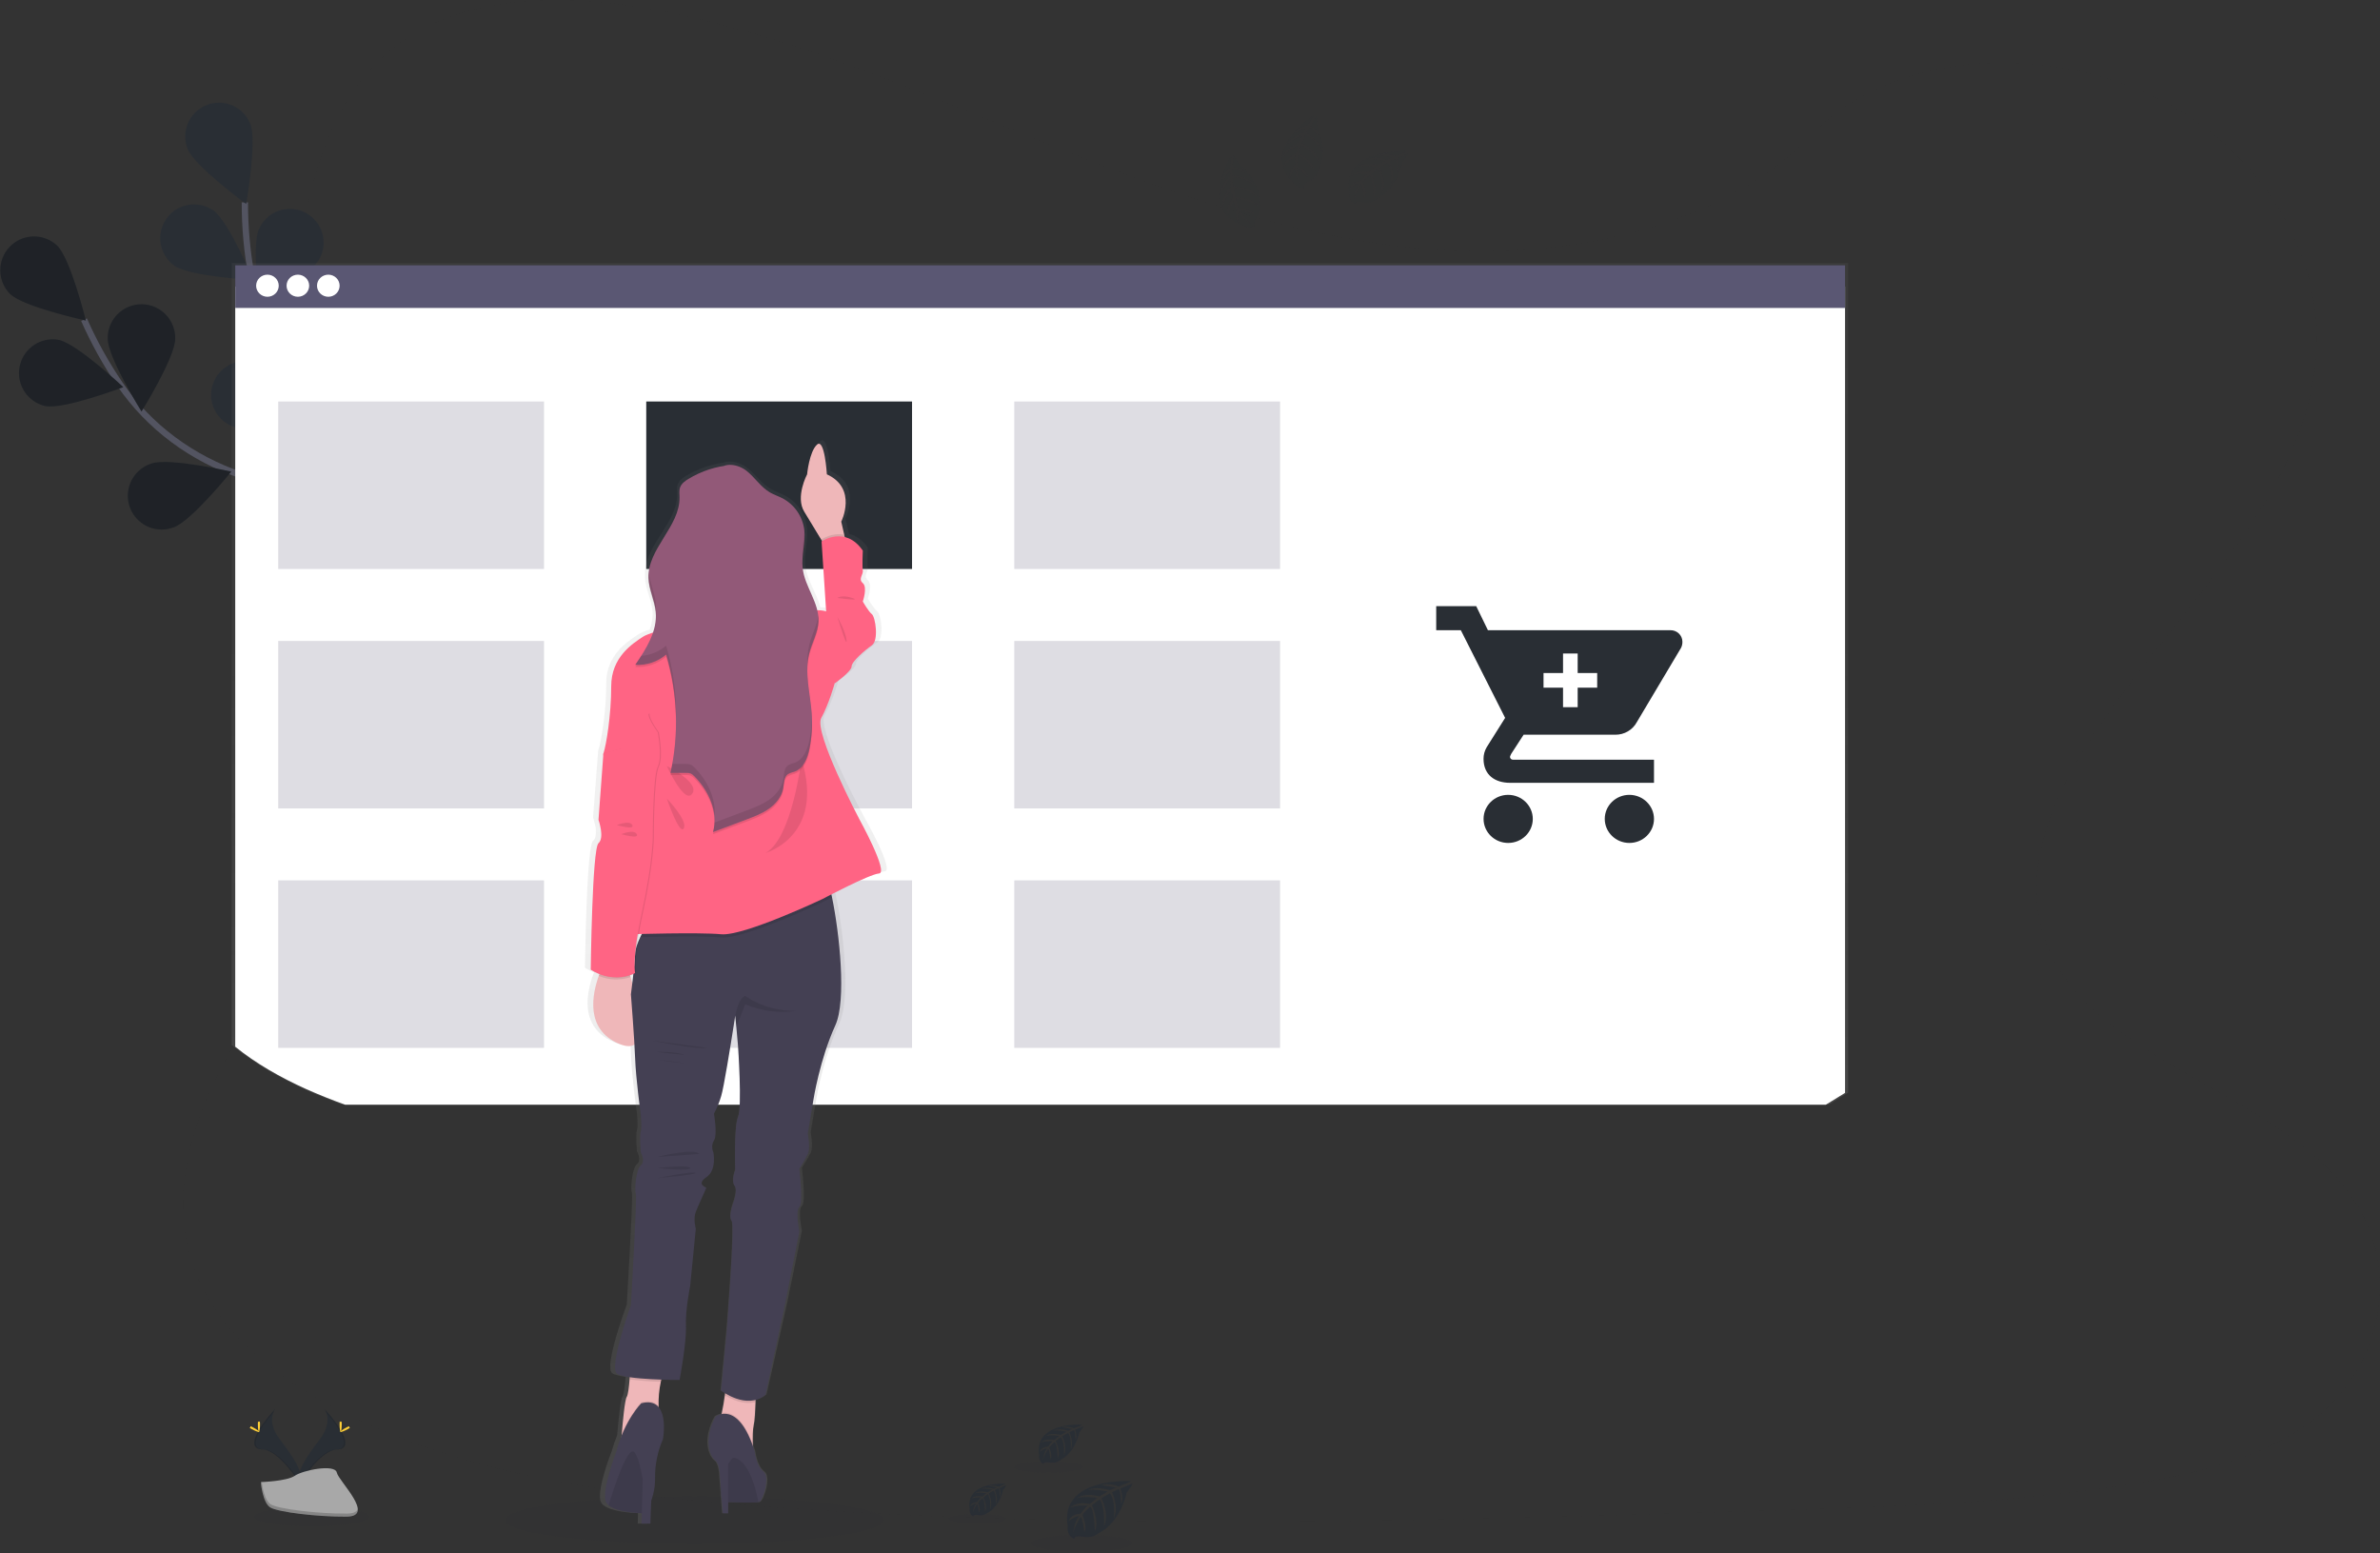 <?xml version="1.0" encoding="UTF-8"?>
<svg width="754px" height="492px" viewBox="0 0 754 492" version="1.1" xmlns="http://www.w3.org/2000/svg" xmlns:xlink="http://www.w3.org/1999/xlink">
    <rect x="0" y="0" width="754" height="492" fill="#333333" stroke="none"/>
    <!-- Generator: Sketch 52.4 (67378) - http://www.bohemiancoding.com/sketch -->
    <title>undraw_add_to_cart_vkjp</title>
    <desc>Created with Sketch.</desc>
    <defs>
        <linearGradient x1="49.999%" y1="100%" x2="49.999%" y2="0%" id="linearGradient-1">
            <stop stop-color="#808080" stop-opacity="0.25" offset="0%"></stop>
            <stop stop-color="#808080" stop-opacity="0.12" offset="54%"></stop>
            <stop stop-color="#808080" stop-opacity="0.1" offset="100%"></stop>
        </linearGradient>
        <linearGradient x1="50.014%" y1="99.998%" x2="50.014%" y2="-0.009%" id="linearGradient-2">
            <stop stop-color="#808080" stop-opacity="0.25" offset="0%"></stop>
            <stop stop-color="#808080" stop-opacity="0.12" offset="54%"></stop>
            <stop stop-color="#808080" stop-opacity="0.1" offset="100%"></stop>
        </linearGradient>
    </defs>
    <g id="Elementos" stroke="none" stroke-width="1" fill="none" fill-rule="evenodd">
        <g id="Digitales/Header" transform="translate(125, -20)">
            <g id="undraw_add_to_cart_vkjp" transform="translate(-125, 20)">
                <path d="M735.359,447.71 C734.669,448.272 734.035,448.818 733.359,449.349 C730.867,451.316 728.257,453.092 725.548,454.665 C711.36,463.011 693.869,467.089 676.834,469.858 C638.626,476.074 599.618,477.282 560.776,478.466 C455.825,481.682 350.62,484.89 245.924,477.482 C204.559,474.558 162.283,469.666 124.799,454.665 C119.426,452.521 114.159,450.157 108.998,447.572 C98.553,442.333 88.522,435.956 80.18,428.34 C72.341,421.201 65.985,413.001 62.186,403.677 C54.264,384.26 58.456,362.451 67.501,343.419 C71.258,335.72 75.495,328.324 80.18,321.287 C87.164,310.571 94.864,300.163 101.89,289.454 C126.888,251.39 143.2,203.233 120.125,164.193 C113.493,152.976 103.91,143.13 98.505,131.421 C91.61,116.443 92.141,99.812 94.334,83.657 C94.619,81.605 94.92,79.574 95.237,77.564 C98.98,53.609 106.026,27.799 127.75,12.845 C150.315,-2.695 182.359,-1.91 210.363,3.613 C253.914,12.291 294.087,30.353 334.687,46.662 C375.287,62.971 417.762,77.872 462.382,79.472 C501.782,80.887 547.739,70.294 573.889,42.762 C599.287,16.022 647.03,13.983 681.439,30.138 C705.059,41.223 722.68,61.194 730.112,83.657 C731.617,88.167 732.701,92.838 733.346,97.596 C733.941,101.945 734.135,106.35 733.925,110.743 C733.821,112.912 733.621,115.059 733.346,117.182 C727.596,161.508 686.21,196.472 661.053,236.066 C648.76,255.406 640.081,278.638 648.533,299.493 C661.425,331.272 706.258,342.573 733.332,366.221 C738.427,370.525 742.912,375.659 746.638,381.452 C759.771,402.5 754.925,430.925 735.359,447.71 Z" id="Path" fill="#292E34" fill-rule="nonzero" opacity="0.05"></path>
                <g id="d00831fc-a64a-413c-b5dd-d7bd6eafa01d" transform="translate(0, 32)">
                    <path d="M138.368,174.925 C138.368,174.925 113.697,131.164 76.519,118.56 C60.917,113.267 47.299,103.314 37.988,89.712 C33.581,83.253 29.774,76.403 26.618,69.248" id="Path" stroke="#535461" stroke-width="2"></path>
                    <path d="M3.239,61.148 C7.476,65.244 27.203,69.538 27.203,69.538 C27.203,69.538 22.376,49.934 18.128,45.817 C13.879,41.789 7.184,41.931 3.108,46.134 C-0.968,50.336 -0.909,57.038 3.239,61.169 L3.239,61.148 Z" id="Path" fill="#292E34" fill-rule="nonzero"></path>
                    <path d="M14.401,96.626 C20.188,97.775 39.072,90.619 39.072,90.619 C39.072,90.619 24.349,76.791 18.557,75.642 C12.831,74.633 7.349,78.389 6.218,84.098 C5.088,89.806 8.723,95.372 14.401,96.626 Z" id="Path" fill="#292E34" fill-rule="nonzero"></path>
                    <path d="M55.028,135.029 C60.606,133.097 73.263,117.384 73.263,117.384 C73.263,117.384 53.59,112.88 48.018,114.813 C44.295,115.97 41.497,119.065 40.716,122.888 C39.936,126.71 41.296,130.655 44.267,133.182 C47.237,135.709 51.347,136.417 54.99,135.029 L55.028,135.029 Z" id="Path" fill="#292E34" fill-rule="nonzero"></path>
                    <path d="M92.303,157.14 C98.127,156.174 113.273,142.834 113.273,142.834 C113.273,142.834 94.647,135.067 88.822,136.028 C82.997,136.99 79.054,142.496 80.015,148.326 C80.977,154.156 86.478,158.102 92.303,157.14 Z" id="Path" fill="#292E34" fill-rule="nonzero"></path>
                    <path d="M55.505,75.298 C55.505,81.203 44.832,98.344 44.832,98.344 C44.832,98.344 34.138,81.214 34.132,75.309 C34.045,71.431 36.063,67.809 39.405,65.844 C42.747,63.88 46.89,63.88 50.232,65.844 C53.574,67.809 55.592,71.431 55.505,75.309 L55.505,75.298 Z" id="Path" fill="#292E34" fill-rule="nonzero"></path>
                    <path d="M98.776,101.747 C97.012,107.383 81.699,120.535 81.699,120.535 C81.699,120.535 76.615,100.969 78.358,95.305 C80.305,89.918 86.145,87.021 91.607,88.734 C97.069,90.448 100.213,96.163 98.739,101.699 L98.776,101.747 Z" id="Path" fill="#292E34" fill-rule="nonzero"></path>
                    <path d="M137.306,133.177 C136.523,139.034 123.651,154.585 123.651,154.585 C123.651,154.585 115.338,136.183 116.143,130.327 C117.009,124.547 122.35,120.533 128.138,121.311 C133.925,122.09 138.017,127.373 137.328,133.177 L137.306,133.177 Z" id="Path" fill="#292E34" fill-rule="nonzero"></path>
                    <path d="M3.239,61.148 C7.476,65.244 27.203,69.538 27.203,69.538 C27.203,69.538 22.376,49.934 18.128,45.817 C13.879,41.789 7.184,41.931 3.108,46.134 C-0.968,50.336 -0.909,57.038 3.239,61.169 L3.239,61.148 Z" id="Path" fill="#000000" fill-rule="nonzero" opacity="0.25"></path>
                    <path d="M14.401,96.626 C20.188,97.775 39.072,90.619 39.072,90.619 C39.072,90.619 24.349,76.791 18.557,75.642 C12.831,74.633 7.349,78.389 6.218,84.098 C5.088,89.806 8.723,95.372 14.401,96.626 Z" id="Path" fill="#000000" fill-rule="nonzero" opacity="0.25"></path>
                    <path d="M55.028,135.029 C60.606,133.097 73.263,117.384 73.263,117.384 C73.263,117.384 53.59,112.88 48.018,114.813 C44.295,115.97 41.497,119.065 40.716,122.888 C39.936,126.71 41.296,130.655 44.267,133.182 C47.237,135.709 51.347,136.417 54.99,135.029 L55.028,135.029 Z" id="Path" fill="#000000" fill-rule="nonzero" opacity="0.25"></path>
                    <path d="M92.303,157.14 C98.127,156.174 113.273,142.834 113.273,142.834 C113.273,142.834 94.647,135.067 88.822,136.028 C82.997,136.99 79.054,142.496 80.015,148.326 C80.977,154.156 86.478,158.102 92.303,157.14 Z" id="Path" fill="#000000" fill-rule="nonzero" opacity="0.25"></path>
                    <path d="M55.505,75.298 C55.505,81.203 44.832,98.344 44.832,98.344 C44.832,98.344 34.138,81.214 34.132,75.309 C34.045,71.431 36.063,67.809 39.405,65.844 C42.747,63.88 46.89,63.88 50.232,65.844 C53.574,67.809 55.592,71.431 55.505,75.309 L55.505,75.298 Z" id="Path" fill="#000000" fill-rule="nonzero" opacity="0.25"></path>
                    <path d="M98.776,101.747 C97.012,107.383 81.699,120.535 81.699,120.535 C81.699,120.535 76.615,100.969 78.358,95.305 C80.305,89.918 86.145,87.021 91.607,88.734 C97.069,90.448 100.213,96.163 98.739,101.699 L98.776,101.747 Z" id="Path" fill="#000000" fill-rule="nonzero" opacity="0.25"></path>
                    <path d="M137.306,133.177 C136.523,139.034 123.651,154.585 123.651,154.585 C123.651,154.585 115.338,136.183 116.143,130.327 C117.009,124.547 122.35,120.533 128.138,121.311 C133.925,122.09 138.017,127.373 137.328,133.177 L137.306,133.177 Z" id="Path" fill="#000000" fill-rule="nonzero" opacity="0.25"></path>
                    <path d="M136.947,174.055 C136.947,174.055 132.12,124.035 103.222,97.431 C91.107,86.265 82.686,71.664 79.678,55.431 C78.265,47.737 77.561,39.929 77.575,32.107" id="Path" stroke="#535461" stroke-width="2"></path>
                    <path d="M59.474,15.235 C61.684,20.715 77.993,32.606 77.993,32.606 C77.993,32.606 81.506,12.717 79.302,7.236 C77.095,1.751 70.864,-0.904 65.384,1.304 C59.904,3.513 57.251,9.75 59.458,15.235 L59.474,15.235 Z" id="Path" fill="#292E34" fill-rule="nonzero"></path>
                    <path d="M55.296,52.194 C60.123,55.592 80.273,56.703 80.273,56.703 C80.273,56.703 72.458,38.097 67.631,34.699 C62.805,31.29 56.131,32.442 52.724,37.273 C49.318,42.104 50.469,48.785 55.296,52.194 Z" id="Path" fill="#292E34" fill-rule="nonzero"></path>
                    <path d="M76.915,103.771 C82.815,104.27 100.75,95.042 100.75,95.042 C100.75,95.042 84.59,82.948 78.707,82.454 C74.853,82.043 71.079,83.752 68.844,86.921 C66.608,90.089 66.261,94.22 67.937,97.718 C69.612,101.215 73.047,103.531 76.915,103.771 Z" id="Path" fill="#292E34" fill-rule="nonzero"></path>
                    <path d="M102.037,139.114 C107.754,140.596 127.003,134.541 127.003,134.541 C127.003,134.541 113.118,119.886 107.406,118.404 C101.733,117.029 96.006,120.462 94.542,126.118 C93.077,131.773 96.416,137.558 102.043,139.114 L102.037,139.114 Z" id="Path" fill="#292E34" fill-rule="nonzero"></path>
                    <path d="M101.528,49.37 C99.141,54.771 82.44,66.103 82.44,66.103 C82.44,66.103 79.597,46.112 81.984,40.706 C83.488,37.147 86.794,34.676 90.631,34.243 C94.468,33.81 98.241,35.482 100.499,38.618 C102.757,41.753 103.15,45.863 101.528,49.37 Z" id="Path" fill="#292E34" fill-rule="nonzero"></path>
                    <path d="M130.382,91.07 C126.489,95.509 107.165,101.323 107.165,101.323 C107.165,101.323 110.425,81.396 114.325,76.957 C116.843,74.086 120.701,72.778 124.445,73.526 C128.188,74.274 131.249,76.963 132.473,80.582 C133.698,84.201 132.901,88.199 130.382,91.07 Z" id="Path" fill="#292E34" fill-rule="nonzero"></path>
                    <path d="M152.908,135.459 C149.819,140.494 131.755,149.491 131.755,149.491 C131.755,149.491 131.605,129.296 134.694,124.261 C137.784,119.221 144.371,117.642 149.406,120.734 C154.442,123.826 156.019,130.419 152.93,135.459 L152.908,135.459 Z" id="Path" fill="#292E34" fill-rule="nonzero"></path>
                </g>
                <ellipse id="Oval" fill="#292E34" fill-rule="nonzero" opacity="0.1" cx="220" cy="481.5" rx="60" ry="7.5"></ellipse>
                <g id="5cfdbbb0-8197-4f02-a5fd-2740d54b5dec" transform="translate(79, 446)" fill-rule="nonzero">
                    <ellipse id="Oval" fill="#292E34" opacity="0.1" cx="19.82" cy="34.4" rx="18.208" ry="3.067"></ellipse>
                    <path d="M23.776,0.254 C23.776,0.254 26.726,4.055 22.411,9.771 C18.095,15.487 14.537,20.346 15.962,23.925 C15.962,23.925 22.47,13.271 27.785,13.123 C33.1,12.975 29.612,6.662 23.776,0.254 Z" id="Path" fill="#292E34"></path>
                    <path d="M23.776,0.254 C24.034,0.622 24.236,1.024 24.378,1.449 C29.548,7.423 32.305,13.002 27.334,13.139 C22.706,13.271 17.149,21.414 15.822,23.471 C15.866,23.63 15.918,23.787 15.978,23.941 C15.978,23.941 22.486,13.287 27.801,13.139 C33.116,12.991 29.612,6.662 23.776,0.254 Z" id="Path" fill="#000000" opacity="0.1"></path>
                    <path d="M29.263,5.097 C29.263,6.435 29.112,7.519 28.924,7.519 C28.736,7.519 28.58,6.461 28.58,5.097 C28.58,3.733 28.774,4.389 28.962,4.389 C29.15,4.389 29.263,3.759 29.263,5.097 Z" id="Path" fill="#FFD037"></path>
                    <path d="M31.149,6.694 C29.956,7.334 28.914,7.72 28.822,7.556 C28.731,7.392 29.628,6.741 30.821,6.102 C32.015,5.462 31.542,5.927 31.633,6.102 C31.724,6.276 32.342,6.054 31.149,6.694 Z" id="Path" fill="#FFD037"></path>
                    <path d="M8.18,0.254 C8.18,0.254 5.229,4.055 9.545,9.771 C13.86,15.487 17.418,20.346 15.994,23.925 C15.994,23.925 9.486,13.271 4.17,13.123 C-1.145,12.975 2.354,6.662 8.18,0.254 Z" id="Path" fill="#292E34"></path>
                    <path d="M8.18,0.254 C7.922,0.622 7.719,1.024 7.578,1.449 C2.408,7.423 -0.349,13.002 4.622,13.139 C9.255,13.271 14.806,21.414 16.134,23.471 C16.092,23.631 16.04,23.788 15.978,23.941 C15.978,23.941 9.469,13.287 4.154,13.139 C-1.161,12.991 2.354,6.662 8.18,0.254 Z" id="Path" fill="#000000" opacity="0.1"></path>
                    <path d="M2.693,5.097 C2.693,6.435 2.843,7.519 3.031,7.519 C3.219,7.519 3.375,6.461 3.375,5.097 C3.375,3.733 3.182,4.389 2.993,4.389 C2.805,4.389 2.693,3.759 2.693,5.097 Z" id="Path" fill="#FFD037"></path>
                    <path d="M0.812,6.694 C2.005,7.334 3.042,7.72 3.133,7.556 C3.225,7.392 2.327,6.741 1.134,6.102 C-0.059,5.462 0.414,5.927 0.322,6.102 C0.231,6.276 -0.382,6.054 0.812,6.694 Z" id="Path" fill="#FFD037"></path>
                    <path d="M3.633,23.444 C3.633,23.444 11.888,23.19 14.382,21.451 C16.875,19.711 27.076,17.623 27.694,20.42 C28.312,23.217 40.098,34.32 30.779,34.394 C21.46,34.468 9.126,32.967 6.643,31.481 C4.16,29.995 3.633,23.444 3.633,23.444 Z" id="Path" fill="#A8A8A8"></path>
                    <path d="M30.94,33.421 C21.621,33.495 9.287,31.994 6.804,30.508 C4.912,29.371 4.16,25.305 3.907,23.434 L3.633,23.434 C3.633,23.434 4.17,29.979 6.637,31.47 C9.104,32.961 21.454,34.458 30.773,34.384 C33.46,34.384 34.395,33.421 34.342,32.026 C33.971,32.882 32.944,33.406 30.94,33.421 Z" id="Path" fill="#000000" opacity="0.2"></path>
                    <path d="M279.301,23.132 C279.301,23.132 256.579,21.784 259.261,37.45 C259.261,37.45 258.723,40.216 261.276,41.474 C261.276,41.474 261.319,40.316 263.608,40.707 C264.423,40.842 265.251,40.881 266.075,40.824 C267.191,40.751 268.253,40.32 269.096,39.597 C269.096,39.597 275.48,37.006 277.963,26.733 C277.963,26.733 279.801,24.491 279.731,23.915 L275.894,25.501 C275.894,25.501 277.205,28.224 276.174,30.487 C276.174,30.487 276.05,25.601 275.314,25.728 C275.163,25.728 273.32,26.669 273.32,26.669 C273.32,26.669 275.577,31.428 273.857,34.854 C273.857,34.854 274.502,29.038 272.6,27.013 L269.912,28.562 C269.912,28.562 272.546,33.458 270.762,37.456 C270.762,37.456 271.218,31.328 269.348,28.938 L266.903,30.815 C266.903,30.815 269.375,35.642 267.865,38.957 C267.865,38.957 267.671,31.825 266.371,31.285 C266.371,31.285 264.221,33.141 263.904,33.929 C263.904,33.929 265.597,37.429 264.549,39.28 C264.549,39.28 263.904,34.521 263.372,34.521 C263.372,34.521 261.222,37.694 261.018,39.809 C261.018,39.809 261.115,36.599 262.856,34.199 C261.627,34.429 260.493,35.008 259.594,35.864 C259.594,35.864 259.927,33.638 263.356,33.443 C263.356,33.443 265.119,31.053 265.592,30.91 C265.592,30.91 262.152,30.624 260.067,31.534 C260.067,31.534 261.899,29.419 266.22,30.386 L268.633,28.451 C268.633,28.451 264.108,27.838 262.184,28.515 C262.184,28.515 264.398,26.654 269.284,27.986 L271.917,26.442 C271.917,26.442 268.053,25.623 265.753,25.913 C265.753,25.913 268.182,24.623 272.686,26.019 L274.567,25.189 C274.567,25.189 271.734,24.66 270.907,24.56 C270.079,24.459 270.036,24.248 270.036,24.248 C271.828,23.954 273.668,24.155 275.351,24.829 C275.351,24.829 279.371,23.381 279.301,23.132 Z" id="Path" fill="#292E34"></path>
                    <ellipse id="Oval" fill="#292E34" opacity="0.1" cx="263.651" cy="42.838" rx="16.08" ry="2.675"></ellipse>
                    <path d="M239.494,23.968 C239.494,23.968 226.682,23.206 228.208,32.041 C228.05,32.96 228.51,33.875 229.347,34.31 C229.347,34.31 229.347,33.654 230.664,33.876 C231.122,33.949 231.587,33.972 232.051,33.945 C232.679,33.9 233.277,33.657 233.754,33.252 C233.754,33.252 237.355,31.788 238.758,25.998 C238.758,25.998 239.79,24.734 239.752,24.412 L237.602,25.316 C237.602,25.316 238.339,26.854 237.758,28.129 C237.758,28.129 237.688,25.374 237.274,25.437 C237.188,25.437 236.151,25.966 236.151,25.966 C236.151,25.966 237.42,28.61 236.463,30.582 C236.463,30.582 236.823,27.288 235.754,26.157 L234.233,27.034 C234.233,27.034 235.716,29.794 234.711,32.047 C234.711,32.047 234.969,28.589 233.91,27.246 L232.534,28.303 C232.534,28.303 233.926,31.026 233.072,32.893 C233.072,32.893 232.959,28.869 232.228,28.568 C231.705,29.002 231.237,29.497 230.836,30.043 C230.836,30.043 231.793,32.02 231.202,33.062 C231.202,33.062 230.836,30.381 230.54,30.371 C230.54,30.371 229.337,32.147 229.213,33.363 C229.268,32.235 229.623,31.141 230.245,30.191 C229.553,30.32 228.914,30.645 228.407,31.127 C228.407,31.127 228.595,29.868 230.557,29.763 C230.557,29.763 231.545,28.414 231.814,28.335 C231.814,28.335 229.874,28.171 228.697,28.684 C228.697,28.684 229.734,27.5 232.169,28.039 L233.529,26.944 C233.529,26.944 230.976,26.601 229.896,26.981 C229.896,26.981 231.142,25.924 233.899,26.696 L235.377,25.829 C234.238,25.58 233.071,25.481 231.906,25.533 C231.906,25.533 233.276,24.808 235.813,25.591 L236.888,25.126 C236.888,25.126 235.275,24.814 234.829,24.766 C234.383,24.718 234.335,24.591 234.335,24.591 C235.346,24.426 236.384,24.539 237.334,24.919 C237.334,24.919 239.532,24.11 239.494,23.968 Z" id="Path" fill="#292E34"></path>
                    <ellipse id="Oval" fill="#292E34" opacity="0.1" cx="230.669" cy="35.082" rx="9.066" ry="1.507"></ellipse>
                    <path d="M263.877,5.245 C263.877,5.245 248.415,4.325 250.237,14.99 C250.045,16.099 250.6,17.205 251.613,17.729 C251.613,17.729 251.613,16.941 253.198,17.2 C253.753,17.287 254.315,17.313 254.875,17.279 C255.635,17.226 256.357,16.933 256.934,16.444 C256.934,16.444 261.281,14.678 262.969,7.683 C262.969,7.683 264.221,6.16 264.173,5.769 L261.561,6.863 C261.561,6.863 262.453,8.719 261.754,10.257 C261.754,10.257 261.668,6.932 261.163,7.011 C261.066,7.011 259.809,7.651 259.809,7.651 C259.809,7.651 261.346,10.881 260.185,13.224 C260.185,13.224 260.626,9.248 259.331,7.883 L257.493,8.941 C257.493,8.941 259.288,12.272 258.073,14.995 C258.073,14.995 258.385,10.823 257.106,9.179 L255.44,10.453 C255.44,10.453 257.127,13.737 256.101,15.994 C256.101,15.994 255.966,11.14 255.079,10.77 C255.079,10.77 253.623,12.034 253.403,12.552 C253.403,12.552 254.558,14.937 253.838,16.195 C253.838,16.195 253.403,12.965 253.043,12.949 C253.043,12.949 251.592,15.064 251.43,16.56 C251.5,15.202 251.93,13.886 252.677,12.743 C251.841,12.899 251.07,13.292 250.458,13.874 C250.458,13.874 250.683,12.357 253.037,12.224 C253.037,12.224 254.236,10.601 254.558,10.501 C254.558,10.501 252.215,10.31 250.796,10.929 C250.796,10.929 252.043,9.496 254.988,10.146 L256.633,8.83 C256.633,8.83 253.548,8.412 252.242,8.872 C252.242,8.872 253.747,7.609 257.079,8.529 L258.868,7.471 C258.868,7.471 256.24,6.942 254.676,7.117 C254.676,7.117 256.326,6.239 259.395,7.186 L260.674,6.625 C260.674,6.625 258.745,6.25 258.18,6.191 C257.616,6.133 257.589,5.98 257.589,5.98 C258.809,5.78 260.061,5.918 261.206,6.377 C261.206,6.377 263.931,5.414 263.877,5.245 Z" id="Path" fill="#292E34"></path>
                    <ellipse id="Oval" fill="#292E34" opacity="0.1" cx="253.231" cy="18.659" rx="10.947" ry="1.819"></ellipse>
                </g>
                <g id="1cf578eb-5ffb-4cd7-95b8-45aaaddab7e0" transform="translate(73, 83)" fill-rule="nonzero">
                    <path d="M512.516,263.062 L512.516,0.29 L0.404,0.29 L0.404,247.988 C6.944,253.435 14.809,258.018 23.012,261.784 C27.053,263.642 31.18,265.342 35.393,266.882 L506.406,266.882 L512.516,263.062 Z" id="Path" fill="url(#linearGradient-1)"></path>
                    <path d="M511.525,263.17 L511.525,7.811 L1.523,7.811 L1.523,248.541 C8.037,253.838 15.869,258.292 24.024,261.972 C28.051,263.762 32.163,265.413 36.362,266.925 L505.426,266.925 L511.525,263.17 Z" id="Path" fill="#FFFFFF"></path>
                    <rect id="Rectangle" fill="#5A5773" x="1.529" y="1.037" width="509.996" height="13.506"></rect>
                </g>
                <g id="6703b009-63cb-4af0-a0d7-9948e224c180" transform="translate(81, 87)" fill="#FFFFFF" fill-rule="nonzero">
                    <ellipse id="Oval" cx="3.725" cy="3.5" rx="3.582" ry="3.5"></ellipse>
                    <ellipse id="Oval" cx="13.368" cy="3.5" rx="3.582" ry="3.5"></ellipse>
                    <ellipse id="Oval" cx="23.011" cy="3.5" rx="3.582" ry="3.5"></ellipse>
                </g>
                <g id="8c4e1fb4-b9ff-4530-b767-610e84618ea6" transform="translate(88, 127)" fill-rule="nonzero">
                    <rect id="Rectangle" fill="#292E34" x="116.735" y="0.173" width="84.208" height="53.052"></rect>
                    <rect id="Rectangle" fill="#5A5773" opacity="0.2" x="0.14" y="0.173" width="84.208" height="53.052"></rect>
                    <rect id="Rectangle" fill="#5A5773" opacity="0.2" x="233.329" y="0.173" width="84.208" height="53.052"></rect>
                    <rect id="Rectangle" fill="#5A5773" opacity="0.2" x="0.14" y="76.017" width="84.208" height="53.052"></rect>
                    <rect id="Rectangle" fill="#5A5773" opacity="0.2" x="116.735" y="76.017" width="84.208" height="53.052"></rect>
                    <rect id="Rectangle" fill="#5A5773" opacity="0.2" x="233.329" y="76.017" width="84.208" height="53.052"></rect>
                    <rect id="Rectangle" fill="#5A5773" opacity="0.2" x="0.14" y="151.856" width="84.208" height="53.052"></rect>
                    <rect id="Rectangle" fill="#5A5773" opacity="0.2" x="116.735" y="151.856" width="84.208" height="53.052"></rect>
                    <rect id="Rectangle" fill="#5A5773" opacity="0.2" x="233.329" y="151.856" width="84.208" height="53.052"></rect>
                </g>
                <g id="2796dd85-6618-42ad-b8a0-d6b4cc80ab2d" transform="translate(185, 139)" fill-rule="nonzero">
                    <path d="M88.744,119.723 C88.744,119.723 73.668,92.106 76.21,87.612 C78.752,83.119 80.624,76.615 80.624,76.615 C80.624,76.615 86.191,72.799 86.191,71.24 C86.191,69.681 90.599,66.075 92.922,64.505 C95.244,62.936 94.08,55.524 92.922,54.626 C91.763,53.728 89.924,50.584 89.924,50.584 C89.924,50.584 91.533,46.096 89.924,44.747 C88.315,43.398 90.16,42.059 89.924,40.705 C89.688,39.35 89.924,34.422 89.924,34.422 C88.041,31.799 85.955,30.573 83.992,30.122 L83.82,29.412 L82.828,25.225 C82.828,25.225 87.655,15.953 79.825,11.099 C79.271,10.752 78.692,10.446 78.093,10.186 C78.093,10.186 78.093,9.96 78.05,9.578 C77.942,8.191 77.615,4.741 76.913,2.478 C76.505,1.177 75.974,0.301 75.304,0.5 C75.139,0.548 74.988,0.634 74.864,0.752 C74.545,1.042 74.265,1.373 74.033,1.736 C74.033,1.736 74.033,1.736 74.033,1.736 C74.023,1.758 74.011,1.778 73.995,1.795 C73.106,3.395 72.483,5.128 72.15,6.928 C71.912,7.993 71.733,9.069 71.614,10.153 C71.275,10.799 70.976,11.465 70.718,12.148 C69.769,14.615 68.659,18.888 70.681,22.048 C72.397,24.736 74.708,28.428 76.387,31.116 L76.441,31.202 L76.543,31.369 L76.366,31.481 L76.366,31.895 L76.521,34.158 L77.819,53.712 C77.429,53.599 77.031,53.515 76.628,53.46 C76.055,53.376 75.476,53.338 74.896,53.347 C73.764,48.891 70.659,44.747 70.069,40.092 C70.012,39.627 69.982,39.158 69.978,38.689 C70.026,35.76 70.756,32.82 70.697,29.896 C70.697,29.358 70.697,28.821 70.643,28.283 C70.643,28.138 70.616,27.988 70.6,27.837 C70.004,23.518 67.322,19.772 63.43,17.823 C62.084,17.152 60.625,16.706 59.316,15.969 C56.291,14.271 54.355,11.207 51.609,9.105 C49.566,7.541 46.514,6.703 44.235,7.493 C43.027,7.675 41.829,7.923 40.647,8.235 C37.766,8.99 35.003,10.14 32.436,11.653 C32.088,11.863 31.739,12.078 31.406,12.325 C30.68,12.8 30.105,13.473 29.749,14.265 C29.519,14.937 29.431,15.649 29.492,16.356 C29.492,16.867 29.492,17.388 29.524,17.899 C29.374,26.499 20.128,33.153 19.366,41.549 C19.366,41.748 19.334,41.947 19.323,42.145 C19.323,42.205 19.323,42.264 19.323,42.328 C19.323,42.57 19.323,42.817 19.323,43.065 C19.323,43.177 19.323,43.285 19.323,43.398 C19.323,43.511 19.323,43.623 19.323,43.736 C19.457,47.418 21.367,50.847 21.715,54.513 C21.747,54.841 21.764,55.164 21.769,55.492 C21.71,57.176 21.389,58.84 20.82,60.426 C19.657,60.736 18.539,61.191 17.489,61.78 C14.679,63.592 9.605,66.72 7.755,72.702 C7.279,74.255 7.042,75.872 7.053,77.497 C7.021,83.238 6.497,88.965 5.486,94.616 C5.253,96.04 4.923,97.446 4.5,98.825 C4.46,98.959 4.449,99.1 4.467,99.239 L3.352,113.751 L3.154,116.304 L2.875,119.938 C2.875,119.938 2.955,120.158 3.073,120.529 C3.248,121.08 3.395,121.64 3.513,122.206 C3.825,123.436 3.874,124.718 3.658,125.969 C3.547,126.5 3.274,126.983 2.875,127.35 C2.84,127.38 2.81,127.414 2.783,127.452 C2.467,127.898 2.183,129.226 1.936,131.15 C1.84,131.903 1.748,132.762 1.657,133.655 C1.121,139.379 0.788,147.947 0.585,155.031 C0.392,162.019 0.322,167.539 0.322,167.539 C1.225,168.123 2.191,168.602 3.202,168.969 C3.127,169.157 3.046,169.35 2.971,169.554 C2.059,171.926 1.471,174.41 1.223,176.94 C0.772,182.223 2.247,188.093 9.6,191.113 C10.07,191.309 10.552,191.474 11.043,191.608 C12.652,192.038 13.837,191.92 14.711,191.382 C14.711,191.699 14.749,192.006 14.765,192.312 C14.84,193.624 14.904,194.822 14.936,195.827 C15.167,202.116 16.722,213.113 16.722,213.113 C16.722,213.113 17.259,217.607 16.792,218.951 C16.325,220.294 16.792,225.685 16.792,225.685 C16.792,225.685 18.401,228.373 16.792,229.727 C15.183,231.082 14.706,237.79 15.183,238.709 C15.198,238.741 15.207,238.776 15.21,238.811 C15.564,241.042 13.563,274.184 13.563,274.184 C13.563,274.184 11.67,279.258 10.163,284.526 C8.694,289.653 7.589,294.964 8.951,295.958 C9.627,296.453 11.198,296.824 13.193,297.108 C13.193,297.329 13.161,297.549 13.14,297.775 C12.947,300.145 12.641,302.699 12.201,303.344 C11.563,304.257 10.893,311.341 10.565,315.168 L10.533,315.593 C9.846,317.226 9.269,318.903 8.806,320.613 C8.806,320.613 3.674,333.513 5.411,336.862 C5.573,337.163 5.79,337.431 6.05,337.652 C6.101,337.707 6.157,337.757 6.216,337.803 C8.688,339.786 14.883,340.2 17.13,340.291 L17.044,343.484 L17.044,343.602 L19.967,343.602 L19.967,343.522 C19.967,343.118 20.031,341.269 20.128,338.797 C20.128,338.356 20.16,337.894 20.181,337.421 C20.181,337.05 20.219,336.674 20.235,336.287 C21.096,333.994 21.527,331.561 21.506,329.111 C21.509,326.3 21.888,323.501 22.632,320.791 C23,319.394 23.497,318.036 24.118,316.733 C24.118,316.733 25.03,311.895 23.759,308.471 C23.516,307.791 23.153,307.161 22.686,306.611 C22.686,306.499 22.686,306.386 22.686,306.267 C22.686,306.149 22.686,306.01 22.686,305.875 C22.686,305.741 22.686,305.655 22.686,305.536 C22.657,303.221 22.888,300.91 23.373,298.646 C23.37,298.61 23.37,298.574 23.373,298.538 C23.415,298.35 23.464,298.173 23.512,298.001 L23.544,297.882 L24.493,297.915 C27.406,297.995 29.545,297.995 29.545,297.995 C29.545,297.995 31.868,286.095 31.637,280.935 C31.637,280.709 31.637,280.473 31.637,280.236 C31.557,275.109 33.042,268.137 33.042,268.137 L34.914,249.943 C34.914,249.943 33.986,246.793 34.914,244.568 C35.488,243.181 36.673,240.607 37.499,238.833 C37.885,238.01 38.191,237.365 38.32,237.086 L38.395,236.935 C38.102,236.835 37.824,236.696 37.569,236.522 C36.813,236.016 36.137,235.027 38.4,233.571 C41.881,231.324 40.722,225.712 40.722,225.712 C40.722,225.712 39.698,223.691 40.905,221.896 C42.111,220.101 40.905,213.366 40.905,213.366 C41.899,211.586 42.697,209.702 43.286,207.749 C44.149,205.062 46.332,191.92 47.362,185.583 C47.7,183.502 47.898,182.159 47.898,182.159 L47.93,182.487 L47.962,182.841 L48.252,185.835 L48.29,186.233 L48.826,191.893 C48.826,191.893 49.899,206.771 49.228,212.603 C49.228,212.64 49.228,212.678 49.228,212.71 C49.176,213.314 49.044,213.909 48.837,214.479 C47.603,217.274 47.828,228.378 47.893,230.835 C47.893,231.034 47.893,231.195 47.893,231.329 C47.893,231.464 47.019,233.522 47.238,235.124 C47.283,235.53 47.429,235.918 47.662,236.253 C47.983,236.776 48.128,237.388 48.075,238 L48.075,238.053 C48.069,238.312 48.048,238.571 48.011,238.827 C47.848,239.868 47.575,240.888 47.196,241.87 C47.196,241.87 45.951,245.148 46.423,246.863 C46.423,246.863 46.423,246.863 46.423,246.863 C46.48,247.085 46.584,247.293 46.729,247.47 C46.838,247.668 46.898,247.889 46.906,248.115 C46.903,248.135 46.903,248.155 46.906,248.174 C47.34,251.792 46.219,267.761 45.554,276.501 C45.286,279.952 45.093,282.274 45.093,282.274 L43.254,301.355 L43.436,301.484 C43.645,301.634 44.037,301.892 44.562,302.204 C44.562,302.204 44.562,302.204 44.562,302.247 L44.482,302.822 C44.219,304.66 43.865,306.8 43.479,308.434 C43.447,308.557 43.42,308.675 43.388,308.788 C42.684,308.912 42.014,309.181 41.419,309.579 C37.515,316.528 39.242,322.038 41.419,323.639 C42.036,324.091 42.455,325.354 42.733,326.924 L43.27,333.852 C43.27,334.132 43.27,334.389 43.27,334.647 C43.27,334.863 43.305,335.077 43.372,335.282 L43.538,337.383 L43.763,340.307 L45.544,340.307 L45.544,336.765 L45.64,336.765 C48.451,336.862 52.982,336.98 54.956,336.824 L55.01,336.824 C55.219,336.824 55.396,336.787 55.546,336.765 C55.653,336.749 55.757,336.72 55.857,336.679 C56.903,336.174 59.509,328.767 57.16,327.085 C54.811,325.402 54.291,320.635 54.291,320.635 C54.087,320.011 53.883,319.42 53.674,318.856 C53.674,318.732 53.674,318.614 53.674,318.49 C53.61,316.184 53.637,313.685 53.953,312.33 C54.307,310.842 54.489,307.713 54.564,304.972 C54.564,304.762 54.564,304.558 54.564,304.354 L54.564,304.289 C54.972,304.186 55.371,304.055 55.76,303.897 L55.846,303.86 C56.565,303.558 57.238,303.158 57.847,302.672 L64.411,273.518 L65.103,270.126 L69.045,250.835 C69.045,250.835 67.656,244.1 69.045,242.982 C69.554,242.574 69.694,240.832 69.662,238.817 C69.608,235.291 69.045,230.856 69.045,230.856 C69.045,230.856 70.901,227.938 71.834,226.142 C72.767,224.347 71.834,219.633 71.834,219.633 L73.663,208.84 C73.663,208.84 75.754,196.042 80.855,185.266 C84.609,177.337 82.217,155.929 79.782,144.534 C79.718,144.238 79.653,143.948 79.589,143.668 L79.589,143.625 C80.737,143.056 82.142,142.368 83.643,141.647 L84.212,141.379 C86.116,140.481 88.132,139.556 89.94,138.788 L90.058,138.739 C91.359,138.171 92.689,137.672 94.042,137.245 C94.441,137.123 94.851,137.038 95.265,136.993 C98.488,136.783 88.744,119.723 88.744,119.723 Z M16.175,156.246 L17.141,156.246 C17.028,156.456 16.921,156.671 16.813,156.886 C16.749,157.014 16.685,157.138 16.626,157.267 C16.272,158.004 15.945,158.756 15.676,159.492 C15.784,158.697 15.918,157.832 16.068,156.907 C16.105,156.703 16.143,156.461 16.175,156.246 Z M13.569,170.258 C13.571,170.233 13.571,170.208 13.569,170.183 L13.488,169.931 C13.429,169.759 13.376,169.587 13.322,169.393 C13.655,169.293 13.992,169.18 14.336,169.054 L14.405,169.054 C14.405,169.114 14.405,169.173 14.405,169.232 C14.379,169.484 14.346,169.737 14.314,169.984 C14.317,170.017 14.317,170.049 14.314,170.081 C14.314,170.285 14.266,170.479 14.244,170.672 C14.196,171.059 14.148,171.436 14.105,171.796 C14.003,171.457 13.901,171.124 13.794,170.796 C13.687,170.619 13.628,170.436 13.569,170.258 Z" id="Shape" fill="url(#linearGradient-2)"></path>
                    <path d="M83.182,33.572 L77.39,35.626 L75.288,32.132 C73.679,29.444 71.448,25.768 69.801,23.096 C66.894,18.399 70.697,11.239 70.697,11.239 C70.697,11.239 71.383,4.053 73.829,1.838 C76.274,-0.376 76.956,11.239 76.956,11.239 C86.775,15.711 81.514,26.23 81.514,26.23 L82.469,30.401 L83.182,33.572 Z" id="Path" fill="#EFB7B9"></path>
                    <path d="M83.182,33.572 L77.39,35.626 L75.288,32.132 L75.288,31.825 C75.288,31.825 78.607,29.541 82.48,30.401 L83.182,33.572 Z" id="Path" fill="#000000" opacity="0.1"></path>
                    <path d="M73.829,57.115 L76.73,54.653 L75.277,32.497 C75.277,32.497 82.785,27.348 88.341,35.405 C88.341,35.405 88.116,40.329 88.341,41.672 C88.567,43.016 86.781,44.36 88.341,45.698 C89.902,47.037 88.341,51.519 88.341,51.519 C88.341,51.519 90.106,54.653 91.221,55.545 C92.337,56.438 93.458,63.828 91.221,65.392 C88.985,66.956 84.791,70.541 84.791,72.106 C84.791,73.67 79.428,77.481 79.428,77.481 L74.719,71.24 L73.829,57.115 Z" id="Path" fill="#FF6484"></path>
                    <path d="M11.08,191.608 C0.257,187.007 2.66,175.768 4.698,170.108 C5.105,168.961 5.584,167.841 6.13,166.754 L12.201,163.061 C12.201,163.061 13.44,166.227 14.765,170.474 C17.838,180.353 21.372,195.989 11.08,191.608 Z" id="Path" fill="#EFB7B9"></path>
                    <path d="M25.958,294.158 C25.225,295.589 24.684,297.11 24.349,298.683 C23.813,301.214 23.579,303.8 23.651,306.386 C23.694,308.176 23.844,309.347 23.844,309.347 L11.788,317.657 C11.788,317.657 11.858,316.684 11.976,315.255 C12.287,311.449 12.936,304.386 13.547,303.473 C13.971,302.838 14.266,300.291 14.454,297.925 C14.641,295.56 14.716,293.486 14.716,293.486 C14.716,293.486 29.224,288.036 25.958,294.158 Z" id="Path" fill="#EFB7B9"></path>
                    <path d="M54.43,300.118 C54.43,300.118 54.43,302.43 54.345,305.117 C54.259,307.805 54.098,310.976 53.76,312.454 C53.449,313.809 53.427,316.297 53.486,318.592 C53.567,321.28 53.76,323.699 53.76,323.699 C53.76,323.699 41.452,312.035 42.707,311.11 C43.044,310.863 43.377,309.869 43.683,308.546 C44.058,306.934 44.396,304.784 44.648,302.957 C44.948,300.78 45.136,299.027 45.136,299.027 L54.43,300.118 Z" id="Path" fill="#EFB7B9"></path>
                    <path d="M25.958,294.158 C25.225,295.589 24.684,297.11 24.349,298.683 C21.049,298.597 17.755,298.344 14.48,297.925 C14.663,295.614 14.743,293.486 14.743,293.486 C14.743,293.486 29.224,288.036 25.958,294.158 Z" id="Path" fill="#000000" opacity="0.1"></path>
                    <path d="M54.43,300.118 C54.43,300.118 54.43,302.43 54.345,305.117 C50.505,306.101 46.557,304.134 44.648,302.967 C44.948,300.79 45.136,299.038 45.136,299.038 L54.43,300.118 Z" id="Path" fill="#000000" opacity="0.1"></path>
                    <path d="M79.632,185.792 C74.719,196.542 72.708,209.292 72.708,209.292 L70.922,220.042 C70.922,220.042 71.818,224.739 70.922,226.529 C70.026,228.319 68.24,231.232 68.24,231.232 C68.24,231.232 69.581,242.197 68.24,243.315 C66.9,244.434 68.24,251.147 68.24,251.147 L63.773,273.722 L57.52,302.811 C51.491,307.74 43.468,301.473 43.468,301.473 L45.238,282.451 C45.238,282.451 47.92,249.126 46.804,247.761 C45.688,246.395 47.249,242.165 47.249,242.165 C47.249,242.165 48.815,238.134 47.7,236.57 C46.584,235.006 47.92,231.646 47.92,231.646 C47.92,231.646 47.474,217.994 48.815,214.86 C50.156,211.727 48.815,192.344 48.815,192.344 L48.279,186.308 L47.968,182.965 L47.941,182.637 C47.941,182.637 47.737,183.976 47.405,186.05 C46.418,192.366 44.316,205.454 43.484,208.147 C42.919,210.087 42.152,211.963 41.194,213.742 C41.194,213.742 42.353,220.456 41.194,222.245 C40.036,224.035 41.017,226.051 41.017,226.051 C41.017,226.051 42.133,231.646 38.781,233.882 C35.429,236.118 38.781,237.242 38.781,237.242 C38.781,237.242 36.324,242.617 35.434,244.847 C34.544,247.078 35.434,250.222 35.434,250.222 L33.648,268.347 C33.648,268.347 32.082,275.952 32.307,281.102 C32.533,286.251 30.296,298.108 30.296,298.108 C30.296,298.108 13.102,298.108 10.453,296.093 C7.803,294.077 14.877,274.415 14.877,274.415 C14.877,274.415 16.888,239.951 16.438,239.059 C15.987,238.166 16.438,231.447 18.004,230.109 C19.57,228.771 18.004,226.078 18.004,226.078 C18.004,226.078 17.559,220.703 18.004,219.364 C18.449,218.026 17.934,213.543 17.934,213.543 C17.934,213.543 16.438,202.578 16.218,196.311 C15.998,190.044 14.877,175.951 14.877,175.951 C14.877,175.951 16.046,167.232 16.223,163.083 C16.288,161.556 16.969,159.648 17.832,157.853 C18.799,155.826 19.91,153.872 21.158,152.005 C21.158,152.005 74.065,136.332 76.285,137.89 C76.875,138.304 77.733,141.115 78.581,145.184 C80.94,156.552 83.246,177.891 79.632,185.792 Z" id="Path" fill="#444053"></path>
                    <ellipse id="Oval" fill="#A1616A" cx="47.035" cy="33.572" rx="15.408" ry="15.442"></ellipse>
                    <path d="M78.581,145.195 C76.805,146.109 75.615,146.738 75.615,146.738 C75.615,146.738 50.606,158.6 43.495,157.928 C37.992,157.391 23.946,157.697 17.827,157.848 C18.794,155.821 19.905,153.866 21.152,152 C21.152,152 74.065,136.332 76.285,137.89 C76.875,138.315 77.733,141.115 78.581,145.195 Z" id="Path" fill="#000000" opacity="0.1"></path>
                    <path d="M36.314,58.233 C36.314,58.233 22.042,60.49 18.674,62.705 C15.306,64.919 8.635,69.198 8.635,78.373 C8.635,87.548 7.074,96.949 6.178,99.631 C5.283,102.313 20.246,124.023 20.246,124.023 L14.883,156.923 C14.883,156.923 36.335,156.251 43.479,156.923 C50.623,157.595 75.62,145.732 75.62,145.732 C75.62,145.732 90.358,137.901 93.485,137.67 C96.611,137.439 87.231,120.438 87.231,120.438 C87.231,120.438 72.713,92.918 75.17,88.44 C77.626,83.963 79.428,77.475 79.428,77.475 L76.746,54.653 C76.746,54.653 72.729,53.309 69.377,55.771 C66.025,58.233 54.64,56.889 54.64,56.889 L36.314,58.233 Z" id="Path" fill="#FF6484"></path>
                    <path d="M12.088,98.067 L6.489,99.631 L4.939,120.69 C4.939,120.69 6.951,126.286 4.939,128.076 C2.928,129.865 2.483,168.135 2.483,168.135 C2.483,168.135 8.962,172.833 16.551,169.253 C16.551,169.253 15.435,165.002 18.787,149.559 C22.139,134.117 22.134,126.286 22.134,126.286 C22.134,126.286 22.134,107.038 23.7,103.904 C25.266,100.77 23.7,92.939 23.7,92.939 C23.7,92.939 20.573,88.688 20.793,87.123 C21.013,85.559 12.088,98.067 12.088,98.067 Z" id="Path" fill="#000000" opacity="0.1"></path>
                    <path d="M14.765,170.49 C11.477,171.599 7.898,171.469 4.698,170.124 C5.105,168.977 5.584,167.857 6.13,166.77 L12.201,163.077 C12.201,163.077 13.461,166.243 14.765,170.49 Z" id="Path" fill="#000000" opacity="0.1"></path>
                    <path d="M11.751,98.067 L6.168,99.631 L4.607,120.69 C4.607,120.69 6.618,126.286 4.607,128.076 C2.596,129.865 2.151,168.135 2.151,168.135 C2.151,168.135 8.635,172.828 16.218,169.232 C16.218,169.232 15.103,164.98 18.449,149.538 C21.796,134.095 21.801,126.264 21.801,126.264 C21.801,126.264 21.801,107.016 23.362,103.883 C24.922,100.749 23.362,92.918 23.362,92.918 C23.362,92.918 20.235,88.666 20.46,87.102 C20.686,85.538 11.751,98.067 11.751,98.067 Z" id="Path" fill="#FF6484"></path>
                    <path d="M68.916,101.421 C68.916,101.421 66.015,126.484 57.525,131.188 C57.525,131.188 76.505,125.818 68.916,101.421 Z" id="Path" fill="#000000" opacity="0.1"></path>
                    <path d="M26.269,103.662 C26.269,103.662 36.759,108.806 34.313,112.386 C31.868,115.966 26.269,103.662 26.269,103.662 Z" id="Path" fill="#000000" opacity="0.1"></path>
                    <path d="M26.269,113.955 C26.269,113.955 32.967,120.894 31.632,123.356 C30.296,125.818 26.269,113.955 26.269,113.955 Z" id="Path" fill="#000000" opacity="0.1"></path>
                    <path d="M80.302,56.443 C80.302,56.443 82.93,60.915 83.182,63.828 C83.434,66.741 80.302,56.443 80.302,56.443 Z" id="Path" fill="#000000" opacity="0.1"></path>
                    <path d="M80.302,50.401 C80.302,50.401 81.621,49.278 84.989,50.401 C88.358,51.525 80.302,50.401 80.302,50.401 Z" id="Path" fill="#000000" opacity="0.1"></path>
                    <path d="M67.409,181.202 C61.877,181.989 56.235,181.264 51.078,179.106 L48.263,186.33 L47.952,182.987 C48.413,180.181 49.309,177.176 51.078,176.418 C51.078,176.418 57.278,181.369 67.409,181.202 Z" id="Path" fill="#000000" opacity="0.1"></path>
                    <path d="M21.603,190.603 C21.603,190.603 35.338,193.457 39.188,192.952 L21.603,190.603 Z" id="Path" fill="#000000" opacity="0.1"></path>
                    <path d="M23.029,194.209 C23.029,194.209 28.891,193.957 31.819,195.134 L23.029,194.209 Z" id="Path" fill="#000000" opacity="0.1"></path>
                    <path d="M23.7,196.644 C26.374,197.214 29.089,197.573 31.819,197.719 L23.7,196.644 Z" id="Path" fill="#000000" opacity="0.1"></path>
                    <path d="M23.362,227.443 C23.614,227.276 35.086,224.589 36.512,226.519 L23.362,227.443 Z" id="Path" fill="#000000" opacity="0.1"></path>
                    <path d="M23.362,230.969 C23.362,230.969 33.326,229.792 33.579,230.969 C33.831,232.146 23.362,230.969 23.362,230.969 Z" id="Path" fill="#000000" opacity="0.1"></path>
                    <path d="M23.362,234.156 C23.362,234.156 33.997,231.953 35.252,232.49 C36.507,233.028 23.362,234.156 23.362,234.156 Z" id="Path" fill="#000000" opacity="0.1"></path>
                    <path d="M23.866,309.353 L11.81,317.663 C11.81,317.663 11.879,316.69 11.997,315.26 C14.679,308.649 18.17,305.16 18.17,305.16 C20.889,304.451 22.606,305.106 23.673,306.391 C23.716,308.176 23.866,309.353 23.866,309.353 Z" id="Path" fill="#000000" opacity="0.1"></path>
                    <path d="M25.04,316.819 C23.337,320.714 22.479,324.928 22.525,329.181 C22.593,332.668 21.71,336.108 19.972,339.13 C19.721,339.556 19.438,339.962 19.125,340.345 C19.125,340.345 10.748,340.275 7.814,337.84 C7.484,337.579 7.215,337.249 7.026,336.873 C5.347,333.519 10.292,320.678 10.292,320.678 C12.888,310.777 18.16,305.488 18.16,305.488 C27.55,303.053 25.04,316.819 25.04,316.819 Z" id="Path" fill="#444053"></path>
                    <path d="M19.972,339.103 C19.721,339.529 19.438,339.935 19.125,340.318 C19.125,340.318 10.748,340.248 7.814,337.813 C9.257,333.03 13.858,318.555 16.014,321.017 C18.042,323.328 19.452,334.449 19.972,339.103 Z" id="Path" fill="#000000" opacity="0.1"></path>
                    <path d="M18.825,321.914 L18.24,343.597 L21.05,343.597 C21.05,343.597 21.506,324.575 22.761,321.914 C24.016,319.253 18.825,321.914 18.825,321.914 Z" id="Path" fill="#444053"></path>
                    <path d="M53.76,323.699 C53.76,323.699 41.452,312.035 42.707,311.11 C43.044,310.863 43.377,309.869 43.683,308.546 C46.048,308.133 50.118,309.122 53.486,318.592 C53.567,321.28 53.76,323.699 53.76,323.699 Z" id="Path" fill="#000000" opacity="0.1"></path>
                    <path d="M55.6,336.706 C55.505,336.747 55.406,336.776 55.305,336.792 C53.857,337.045 48.52,336.9 45.533,336.792 C44.395,336.754 43.492,335.821 43.49,334.68 C43.49,333.873 43.49,332.89 43.425,331.842 C43.286,328.531 42.889,324.591 41.704,323.704 C39.607,322.091 37.949,316.62 41.704,309.691 C41.704,309.691 48.901,304.182 54.093,320.742 C54.093,320.742 54.597,325.467 56.855,327.144 C59.112,328.821 56.608,336.228 55.6,336.706 Z" id="Path" fill="#444053"></path>
                    <path d="M55.294,336.792 C53.846,337.045 48.509,336.9 45.522,336.792 C44.385,336.754 43.481,335.821 43.479,334.68 C43.479,333.873 43.479,332.89 43.415,331.842 C44.321,327.832 45.624,323.704 47.303,322.763 C47.314,322.758 52.392,322.183 55.294,336.792 Z" id="Path" fill="#000000" opacity="0.1"></path>
                    <polygon id="Path" fill="#444053" points="42.615 322.274 43.967 340.318 45.683 340.318 45.683 320.737"></polygon>
                    <path d="M46.809,8.966 C41.944,9.328 37.235,10.845 33.069,13.389 C31.996,14.04 30.924,14.83 30.479,15.996 C30.093,17.006 30.253,18.146 30.269,19.221 C30.414,28.477 20.117,35.48 20.439,44.731 C20.568,48.402 22.407,51.82 22.745,55.481 C23.308,61.587 19.704,67.204 16.25,72.261 C19.809,72.479 23.314,71.314 26.038,69.01 C29.682,81.184 30.153,94.092 27.406,106.5 L32.345,106.5 C32.833,106.465 33.323,106.525 33.788,106.678 C34.221,106.884 34.609,107.174 34.93,107.532 C39.548,112.139 42.642,118.949 40.878,125.237 L51.389,121.287 C53.905,120.341 56.458,119.379 58.646,117.82 C60.834,116.261 62.668,113.998 63.129,111.343 C63.414,109.731 63.322,107.806 64.647,106.871 C65.3,106.523 65.996,106.265 66.717,106.103 C69.603,105.081 70.879,101.738 71.469,98.728 C72.187,95.035 72.413,91.263 72.139,87.51 C71.673,81.222 69.817,74.836 71.346,68.698 C72.209,65.252 74.129,62.044 74.285,58.485 C74.537,52.621 69.962,47.569 69.281,41.737 C68.804,37.673 70.268,33.562 69.79,29.498 C69.253,25.241 66.676,21.516 62.888,19.517 C61.596,18.85 60.206,18.404 58.93,17.668 C56.018,15.975 54.157,12.927 51.513,10.831 C48.869,8.734 44.466,7.944 42.476,10.669 L46.809,8.966 Z" id="Path" fill="#000000" opacity="0.1"></path>
                    <path d="M46.809,8.294 C41.944,8.657 37.235,10.173 33.069,12.717 C31.996,13.368 30.924,14.158 30.479,15.324 C30.093,16.335 30.253,17.474 30.269,18.549 C30.414,27.805 20.117,34.809 20.439,44.064 C20.568,47.73 22.407,51.148 22.745,54.814 C23.308,60.92 19.704,66.537 16.25,71.6 C19.808,71.81 23.31,70.646 26.038,68.349 C29.682,80.519 30.153,93.423 27.406,105.828 L32.345,105.828 C32.833,105.794 33.323,105.857 33.788,106.011 C34.222,106.214 34.611,106.503 34.93,106.86 C39.548,111.472 42.642,118.277 40.878,124.566 L51.389,120.615 C53.905,119.669 56.458,118.707 58.646,117.148 C60.834,115.589 62.668,113.326 63.129,110.671 C63.414,109.059 63.322,107.135 64.647,106.199 C65.3,105.851 65.996,105.593 66.717,105.431 C69.603,104.409 70.879,101.066 71.469,98.056 C72.194,94.36 72.425,90.584 72.156,86.828 C71.689,80.539 69.833,74.153 71.362,68.015 C72.225,64.57 74.145,61.361 74.301,57.803 C74.553,51.939 69.978,46.886 69.297,41.054 C68.82,36.991 70.284,32.884 69.806,28.815 C69.267,24.559 66.691,20.834 62.904,18.834 C61.612,18.168 60.223,17.721 58.946,16.99 C56.034,15.292 54.173,12.244 51.529,10.148 C48.885,8.052 44.482,7.262 42.492,9.987 L46.809,8.294 Z" id="Path" fill="#925978"></path>
                    <g id="Group" opacity="0.1" transform="translate(16.089, 16.125)" fill="#000000">
                        <path d="M14.169,0.188 C14.148,0.395 14.137,0.603 14.137,0.812 C14.153,0.607 14.164,0.398 14.169,0.188 Z" id="Path"></path>
                        <path d="M53.149,21.704 C53.342,18.855 53.975,15.996 53.739,13.158 C53.562,16.007 52.929,18.866 53.149,21.704 Z" id="Path"></path>
                        <path d="M6.656,35.867 C6.345,32.535 4.795,29.417 4.43,26.09 C4.357,26.7 4.33,27.315 4.349,27.928 C4.478,31.557 6.275,34.948 6.64,38.56 C6.728,37.665 6.734,36.764 6.656,35.867 Z" id="Path"></path>
                        <path d="M55.294,49.106 C54.792,51.293 54.611,53.542 54.758,55.782 C54.811,54.476 54.991,53.178 55.294,51.906 C56.157,48.461 58.077,45.252 58.233,41.694 C58.258,41.062 58.229,40.429 58.147,39.802 C57.729,43 56.061,45.978 55.294,49.106 Z" id="Path"></path>
                        <path d="M9.949,49.396 C7.712,51.275 4.943,52.403 2.033,52.621 C1.421,53.578 0.788,54.513 0.161,55.438 C3.718,55.647 7.22,54.483 9.949,52.186 C11.908,58.72 12.958,65.494 13.07,72.315 C13.229,64.559 12.176,56.826 9.949,49.396 Z" id="Path"></path>
                        <path d="M55.396,79.115 C54.806,82.125 53.529,85.468 50.644,86.484 C49.922,86.645 49.225,86.906 48.574,87.258 C47.249,88.193 47.34,90.128 47.056,91.73 C46.595,94.385 44.766,96.642 42.573,98.18 C40.379,99.717 37.832,100.706 35.316,101.652 L25.287,105.415 C25.235,106.424 25.073,107.424 24.804,108.398 L35.316,104.447 C37.832,103.501 40.384,102.539 42.573,100.98 C44.761,99.421 46.595,97.159 47.056,94.503 C47.34,92.891 47.249,90.966 48.574,90.031 C49.226,89.683 49.923,89.425 50.644,89.263 C53.529,88.241 54.806,84.898 55.396,81.888 C56.006,78.756 56.26,75.564 56.152,72.374 C56.081,74.638 55.828,76.892 55.396,79.115 Z" id="Path"></path>
                        <path d="M18.857,87.903 C18.538,87.543 18.149,87.253 17.714,87.048 C17.25,86.896 16.76,86.834 16.272,86.865 L11.89,86.865 C11.718,87.801 11.536,88.736 11.354,89.666 L16.293,89.666 C16.781,89.632 17.271,89.694 17.736,89.849 C18.17,90.051 18.559,90.34 18.878,90.698 C22.257,94.073 24.815,98.621 25.255,103.286 C25.797,97.707 22.911,91.966 18.857,87.903 Z" id="Path"></path>
                    </g>
                    <path d="M10.442,122.346 C10.442,122.346 14.432,120.669 15.322,122.346 C16.213,124.023 10.442,122.346 10.442,122.346 Z" id="Path" fill="#000000" opacity="0.1"></path>
                    <path d="M11.853,125.221 C11.853,125.221 15.843,123.544 16.738,125.221 C17.634,126.898 11.853,125.221 11.853,125.221 Z" id="Path" fill="#000000" opacity="0.1"></path>
                </g>
                <g id="5f43f84a-a268-4bb5-a31a-6b0c09aee323" transform="translate(386, 36)" fill="#292E34" fill-rule="nonzero" opacity="0.1">
                    <path d="M59.573,11.939 C59.573,11.939 39.005,10.709 41.432,25.033 C41.432,25.033 40.951,27.564 43.259,28.714 C43.259,28.714 43.297,27.639 45.368,28.01 C46.105,28.133 46.854,28.17 47.6,28.118 C48.607,28.048 49.564,27.654 50.324,26.995 C50.324,26.995 56.103,24.625 58.351,15.233 C58.351,15.233 60.016,13.18 59.973,12.654 L56.503,14.131 C56.503,14.131 57.686,16.619 56.751,18.688 C56.751,18.688 56.643,14.217 55.973,14.325 C55.838,14.325 54.173,15.184 54.173,15.184 C54.173,15.184 56.211,19.521 54.67,22.675 C54.67,22.675 55.254,17.334 53.535,15.501 L51.081,16.947 C51.081,16.947 53.465,21.423 51.849,25.076 C51.849,25.076 52.265,19.472 50.568,17.291 L48.351,19.005 C48.351,19.005 50.595,23.395 49.243,26.425 C49.243,26.425 49.065,19.897 47.886,19.408 C47.886,19.408 45.951,21.106 45.659,21.804 C45.659,21.804 47.189,25.028 46.238,26.694 C46.238,26.694 45.654,22.352 45.157,22.331 C45.157,22.331 43.227,25.211 43.027,27.167 C43.121,25.342 43.693,23.573 44.686,22.035 C43.573,22.245 42.547,22.775 41.735,23.561 C41.735,23.561 42.032,21.525 45.162,21.342 C45.162,21.342 46.757,19.161 47.184,19.026 C47.184,19.026 44.07,18.768 42.184,19.601 C42.184,19.601 43.843,17.678 47.757,18.527 L49.919,16.753 C49.919,16.753 45.822,16.216 44.081,16.813 C44.081,16.813 46.081,15.115 50.508,16.35 L52.886,14.937 C52.886,14.937 49.395,14.185 47.314,14.459 C47.314,14.459 49.508,13.282 53.584,14.556 L55.286,13.798 C55.286,13.798 52.724,13.299 51.978,13.218 C51.232,13.137 51.189,12.933 51.189,12.933 C52.81,12.665 54.474,12.851 55.995,13.47 C55.995,13.47 59.632,12.165 59.573,11.939 Z" id="Path"></path>
                    <path d="M30.259,0.322 C30.259,0.322 12.962,11.45 23.454,21.557 C23.454,21.557 24.573,23.878 27.119,23.448 C27.119,23.448 26.514,22.567 28.4,21.638 C29.069,21.303 29.695,20.89 30.265,20.407 C31.035,19.758 31.572,18.877 31.795,17.898 C31.795,17.898 35.038,12.579 31.254,3.691 C31.254,3.691 31.373,1.059 31.005,0.672 L29.092,3.896 C29.092,3.896 31.53,5.201 32.011,7.415 C32.011,7.415 29.259,3.885 28.768,4.363 C28.67,4.46 27.827,6.12 27.827,6.12 C27.827,6.12 32.059,8.409 32.692,11.853 C32.692,11.853 29.989,7.205 27.497,6.749 L26.373,9.328 C26.373,9.328 30.968,11.531 31.843,15.426 C31.843,15.426 28.832,10.666 26.168,9.908 L25.411,12.595 C25.411,12.595 29.843,14.83 30.551,18.075 C30.551,18.075 26.519,12.928 25.276,13.239 C25.276,13.239 24.735,15.743 24.908,16.463 C24.908,16.463 28.054,18.14 28.292,20.063 C28.292,20.063 25.232,16.909 24.838,17.173 C24.838,17.173 25,20.627 26.011,22.336 C25,20.811 24.408,19.049 24.292,17.226 C23.52,18.05 23.009,19.082 22.822,20.192 C22.822,20.192 21.849,18.376 24.265,16.388 C24.265,16.388 24.265,13.701 24.508,13.331 C24.508,13.331 21.849,14.943 20.822,16.737 C20.822,16.737 21.016,14.212 24.686,12.611 L25.389,9.897 C25.389,9.897 21.757,11.864 20.724,13.384 C20.724,13.384 21.324,10.838 25.622,9.226 L26.703,6.684 C26.703,6.684 23.459,8.14 21.924,9.586 C21.924,9.586 23.005,7.34 27.038,5.97 L27.957,4.358 C27.957,4.358 25.595,5.464 24.946,5.841 C24.297,6.217 24.141,6.077 24.141,6.077 C25.286,4.906 26.736,4.074 28.33,3.675 C28.33,3.675 30.443,0.473 30.259,0.322 Z" id="Path"></path>
                    <path d="M3.935,13.288 C3.935,13.288 -6.405,31.019 7.557,35.28 C7.557,35.28 9.616,36.844 11.686,35.28 C11.686,35.28 10.751,34.775 12.005,33.093 C12.441,32.493 12.804,31.844 13.086,31.159 C13.477,30.232 13.555,29.205 13.308,28.23 C13.308,28.23 13.768,22.03 6.335,15.813 C6.335,15.813 5.254,13.417 4.714,13.239 L4.481,17.001 C4.481,17.001 7.249,17.065 8.692,18.822 C8.692,18.822 4.627,16.915 4.422,17.554 C4.378,17.683 4.384,19.542 4.384,19.542 C4.384,19.542 9.243,19.687 11.405,22.47 C11.405,22.47 6.865,19.553 4.449,20.262 L4.622,23.067 C4.622,23.067 9.719,22.959 12.276,26.038 C12.276,26.038 7.411,23.153 4.708,23.679 L5.249,26.414 C5.249,26.414 10.222,26.414 12.33,28.983 C12.33,28.983 6.384,26.21 5.416,27.032 C5.416,27.032 6.07,29.515 6.568,30.09 C6.568,30.09 10.135,30.165 11.227,31.771 C11.227,31.771 7.059,30.337 6.827,30.756 C6.827,30.756 8.551,33.759 10.232,34.823 C8.637,33.924 7.305,32.628 6.368,31.062 C6.057,32.144 6.072,33.293 6.411,34.367 C6.411,34.367 4.714,33.19 5.957,30.326 C5.957,30.326 4.714,27.93 4.784,27.494 C4.784,27.494 3.162,30.143 3.054,32.19 C3.054,32.19 2.07,29.853 4.611,26.774 L4,24.034 C4,24.034 1.659,27.424 1.432,29.246 C1.432,29.246 0.805,26.704 3.903,23.336 L3.697,20.59 C3.697,20.59 1.459,23.357 0.768,25.329 C0.768,25.329 0.692,22.847 3.67,19.8 L3.751,17.946 C3.751,17.946 2.13,19.993 1.746,20.633 C1.362,21.272 1.135,21.181 1.135,21.181 C1.622,19.619 2.535,18.223 3.773,17.146 C3.773,17.146 4.162,13.336 3.935,13.288 Z" id="Path"></path>
                </g>
                <path d="M477.801,251.767 C473.494,251.767 470.002,255.177 470.002,259.383 C470.002,263.59 473.494,267 477.801,267 C482.108,267 485.599,263.59 485.599,259.383 C485.587,255.182 482.103,251.779 477.801,251.767 Z M455,192 L455,199.617 L462.798,199.617 L476.836,227.39 L470.967,236.72 C470.326,237.824 469.99,239.071 469.992,240.339 C469.992,245.438 473.561,247.956 478.4,247.956 L523.996,247.956 L523.996,240.632 L479.354,240.632 C479.091,240.648 478.833,240.553 478.646,240.37 C478.46,240.188 478.362,239.937 478.378,239.679 C478.481,239.35 478.62,239.032 478.793,238.732 L482.689,232.723 L511.74,232.723 C514.602,232.746 517.236,231.202 518.563,228.726 L532.606,205.141 C532.88,204.542 533.014,203.892 532.999,203.236 C532.988,202.246 532.567,201.302 531.832,200.62 C531.097,199.938 530.11,199.576 529.097,199.617 L471.381,199.617 L467.676,192 L455,192 Z M516.193,251.767 C511.886,251.77 508.398,255.181 508.4,259.387 C508.402,263.593 511.894,267.001 516.2,267 C520.506,266.999 523.996,263.589 523.996,259.383 C523.984,255.18 520.497,251.776 516.193,251.767 Z" id="Shape" fill="#292E34" fill-rule="nonzero"></path>
                <polygon id="Path" fill="#FFFFFF" fill-rule="nonzero" points="506 213.182 499.818 213.182 499.818 207 495.182 207 495.182 213.182 489 213.182 489 217.818 495.182 217.818 495.182 224 499.818 224 499.818 217.818 506 217.818"></polygon>
            </g>
        </g>
    </g>
</svg>